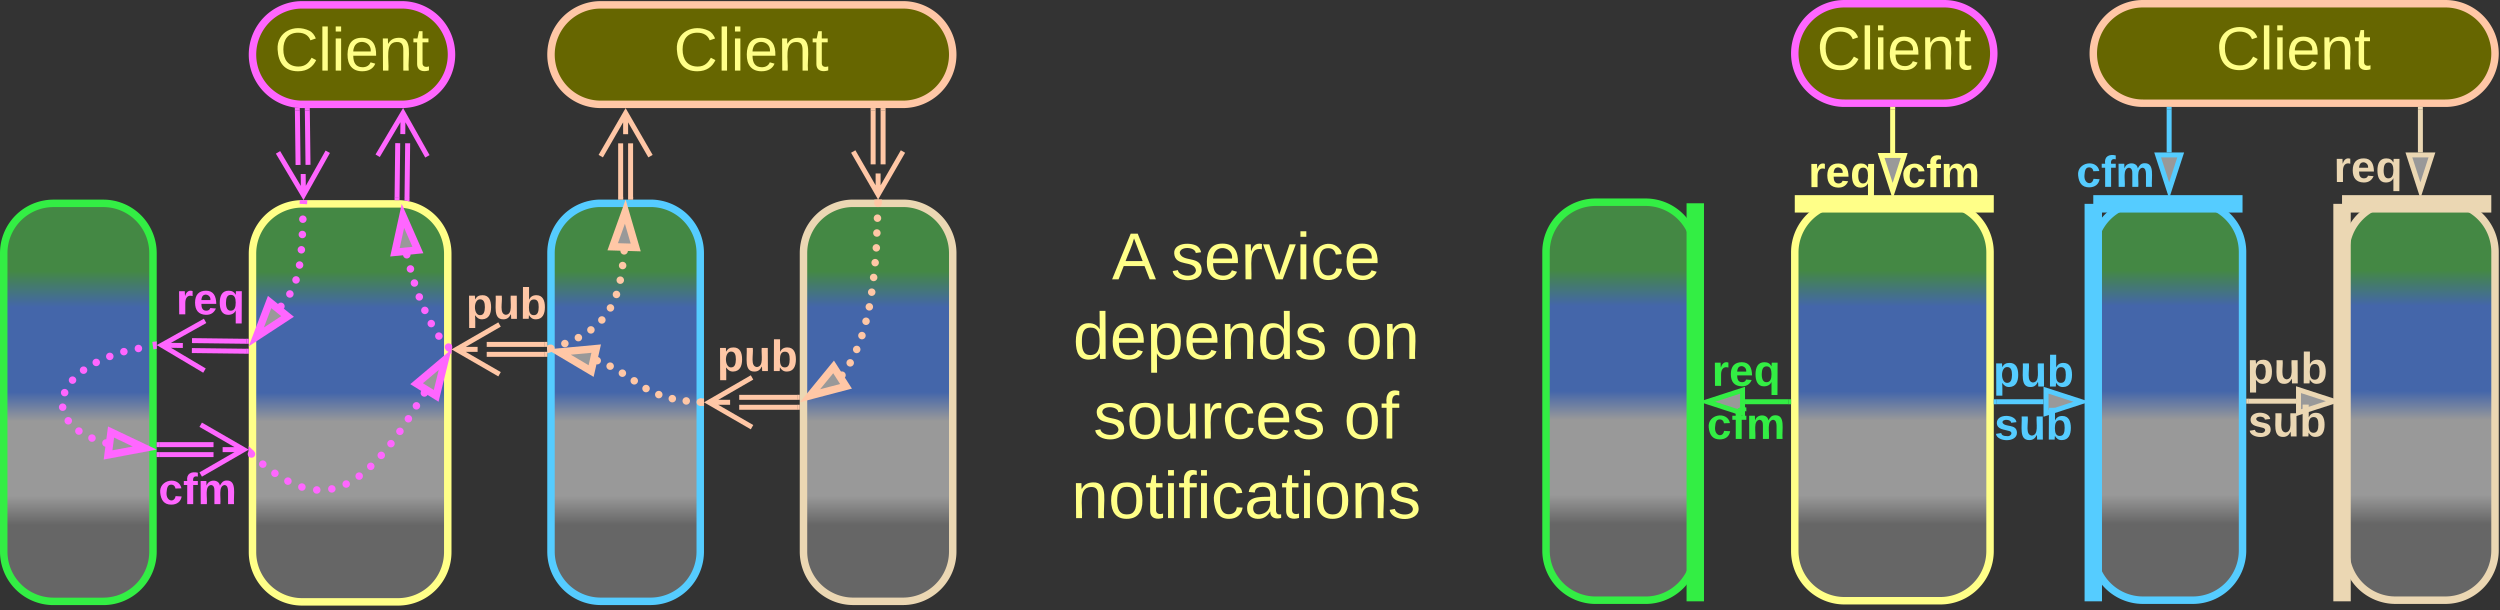 <svg xmlns="http://www.w3.org/2000/svg" xmlns:xlink="http://www.w3.org/1999/xlink" xmlns:lucid="lucid" width="1005" height="245.22"><rect width="100%" height="100%" fill="#333333" stroke="none"/><g transform="translate(-498.5 -498.051)" lucid:page-tab-id="0_0"><path d="M500 599.8a20 20 0 0 1 20-20h20a20 20 0 0 1 20 20v120a20 20 0 0 1-20 20h-20a20 20 0 0 1-20-20z" stroke="#3e4" stroke-width="3" fill="url(#a)"/><path d="M600 600a20 20 0 0 1 20-20h38.5a20 20 0 0 1 20 20v120a20 20 0 0 1-20 20H620a20 20 0 0 1-20-20z" stroke="#ff8" stroke-width="3" fill="url(#b)"/><path d="M720 599.78a20 20 0 0 1 20-20h20a20 20 0 0 1 20 20v120a20 20 0 0 1-20 20h-20a20 20 0 0 1-20-20z" stroke="#5cf" stroke-width="3" fill="url(#c)"/><path d="M600 520a20 20 0 0 1 20-20h40a20 20 0 0 1 20 20 20 20 0 0 1-20 20h-40a20 20 0 0 1-20-20z" stroke="#f6f" stroke-width="3" fill="#660"/><use xlink:href="#d" transform="matrix(1,0,0,1,605,505) translate(3.872 21.431)"/><path d="M622.05 542.48l.27 21.84M618.05 542.52l.27 21.85" stroke="#f6f" stroke-width="2" fill="none"/><path d="M623.02 542.5h-1.95v-1H623zM619 541.43l.02 1.1-1.95.03v-1.3z" stroke="#f6f" stroke-width=".05" fill="#f6f"/><path d="M630.26 559.06l-9.78 17.44-10.22-17.2m10.22 17.2l-.1-8.5M662.38 555.64l-.26 22M658.38 555.6l-.26 22M650.32 560.66l10.2-17.2 9.8 17.44m-9.8-17.44l-.1 8.5" stroke="#f6f" stroke-width="2" fill="none"/><path d="M663.1 577.63l-.02 1.42-1.22-.3-.73-.05.02-1.1zM659.1 577.58l-.02.96-.52-.04h-1.42v-.94z" stroke="#f6f" stroke-width=".05" fill="#f6f"/><path d="M597.48 639.25l-21.85-.28M597.53 635.25l-21.85-.28" stroke="#f6f" stroke-width="2" fill="none"/><path d="M598.5 638.28v1.95h-1.06l.02-1.96zM598.5 634.28v1.95h-1v-1.96z" stroke="#f6f" stroke-width=".05" fill="#f6f"/><path d="M580.7 647.03l-17.2-10.22 17.45-9.77m-17.45 9.78l8.5.12M562.5 676.8h21.84M562.5 680.8h21.84" stroke="#f6f" stroke-width="2" fill="none"/><path d="M562.53 675.8v1.96h-1.03v-1.95zM562.53 679.8v1.96h-1.03v-1.95z" stroke="#f6f" stroke-width=".05" fill="#f6f"/><path d="M579.18 668.8l17.32 10-17.32 10m17.32-10H588" stroke="#f6f" stroke-width="2" fill="none"/><path d="M717.5 640.5h-23.34M717.5 636.5h-23.34" stroke="#ffc7a6" stroke-width="2" fill="none"/><path d="M718.5 639.52v1.96h-1.03v-1.96zM718.5 635.52v1.96h-1.03v-1.96z" stroke="#ffc7a6" stroke-width=".05" fill="#ffc7a6"/><path d="M699.32 648.5l-17.32-10 17.32-10m-17.32 10h8.5" stroke="#ffc7a6" stroke-width="2" fill="none"/><path d="M609.93 621.2a1.5 1.5 0 0 1 1.5-1.5 1.5 1.5 0 0 1 1.5 1.5 1.5 1.5 0 0 1-1.5 1.5 1.5 1.5 0 0 1-1.5-1.5v-.02m3.6-4.95a1.5 1.5 0 0 1 1.5-1.5 1.5 1.5 0 0 1 1.5 1.5 1.5 1.5 0 0 1-1.5 1.5 1.5 1.5 0 0 1-1.5-1.5v-.03m2.48-5.6v-.02a1.5 1.5 0 0 1 1.5-1.5 1.5 1.5 0 0 1 1.5 1.5 1.5 1.5 0 0 1-1.5 1.5 1.5 1.5 0 0 1-1.5-1.5m1.42-5.98a1.5 1.5 0 0 1 1.5-1.5 1.5 1.5 0 0 1 1.5 1.5 1.5 1.5 0 0 1-1.5 1.5 1.5 1.5 0 0 1-1.5-1.5v-.03m.72-6.1a1.5 1.5 0 0 1 1.5-1.5 1.5 1.5 0 0 1 1.5 1.5 1.5 1.5 0 0 1-1.5 1.5 1.5 1.5 0 0 1-1.5-1.5v-.02m.4-6.1v-.03a1.5 1.5 0 0 1 1.5-1.5 1.5 1.5 0 0 1 1.5 1.5 1.5 1.5 0 0 1-1.5 1.5 1.5 1.5 0 0 1-1.5-1.5m.2-6.15a1.5 1.5 0 0 1 1.5-1.5 1.5 1.5 0 0 1 1.5 1.5 1.5 1.5 0 0 1-1.5 1.5 1.5 1.5 0 0 1-1.5-1.5v-.02" fill="#f6f"/><path d="M601.54 633.48l5.34-14.02 7.22 5.8z" stroke="#f6f" stroke-width="3" fill="#999"/><path d="M621.92 580.1l-2.94-.1.04-1.43.92-.07h2.04z" stroke="#f6f" stroke-width=".05" fill="#f6f"/><path d="M539.6 676.16v-.02a1.5 1.5 0 0 1 1.5-1.5 1.5 1.5 0 0 1 1.5 1.5 1.5 1.5 0 0 1-1.5 1.5 1.5 1.5 0 0 1-1.5-1.5m-5.63-1.96v-.02a1.5 1.5 0 0 1 1.5-1.5 1.5 1.5 0 0 1 1.5 1.5 1.5 1.5 0 0 1-1.5 1.5 1.5 1.5 0 0 1-1.5-1.5m-5.25-2.82a1.5 1.5 0 0 1 1.5-1.5 1.5 1.5 0 0 1 1.5 1.5 1.5 1.5 0 0 1-1.5 1.5 1.5 1.5 0 0 1-1.5-1.5v-.03m-4.28-4.1a1.5 1.5 0 0 1 1.5-1.5 1.5 1.5 0 0 1 1.5 1.5 1.5 1.5 0 0 1-1.5 1.5 1.5 1.5 0 0 1-1.5-1.5v-.02m-2.25-5.44a1.5 1.5 0 0 1 1.5-1.5 1.5 1.5 0 0 1 1.5 1.5 1.5 1.5 0 0 1-1.5 1.5 1.5 1.5 0 0 1-1.5-1.5v-.03m.8-5.8v-.03a1.5 1.5 0 0 1 1.5-1.5 1.5 1.5 0 0 1 1.5 1.5 1.5 1.5 0 0 1-1.5 1.5 1.5 1.5 0 0 1-1.5-1.5m3.17-5.02a1.5 1.5 0 0 1 1.5-1.5 1.5 1.5 0 0 1 1.5 1.5 1.5 1.5 0 0 1-1.5 1.5 1.5 1.5 0 0 1-1.5-1.5v-.03m4.43-3.98a1.5 1.5 0 0 1 1.5-1.5 1.5 1.5 0 0 1 1.5 1.5 1.5 1.5 0 0 1-1.5 1.5 1.5 1.5 0 0 1-1.5-1.5v-.02m5.1-3.07v-.02a1.5 1.5 0 0 1 1.5-1.5 1.5 1.5 0 0 1 1.5 1.5 1.5 1.5 0 0 1-1.5 1.5 1.5 1.5 0 0 1-1.5-1.5m5.45-2.42a1.5 1.5 0 0 1 1.5-1.5 1.5 1.5 0 0 1 1.5 1.5 1.5 1.5 0 0 1-1.5 1.5 1.5 1.5 0 0 1-1.5-1.5v-.02m5.66-1.9a1.5 1.5 0 0 1 1.5-1.5 1.5 1.5 0 0 1 1.5 1.5 1.5 1.5 0 0 1-1.5 1.5 1.5 1.5 0 0 1-1.5-1.5v-.02m5.84-1.25a1.5 1.5 0 0 1 1.5-1.5 1.5 1.5 0 0 1 1.5 1.5 1.5 1.5 0 0 1-1.5 1.5 1.5 1.5 0 0 1-1.5-1.5v-.02" fill="#f6f"/><path d="M556.68 678.16l-14.74 2.77 1.2-9.2z" stroke="#f6f" stroke-width="3" fill="#999"/><path d="M561.5 638.27l-1.33.18-.4-2.92 1.73-.23z" stroke="#f6f" stroke-width=".05" fill="#f6f"/><path d="M747.9 598.9a1.5 1.5 0 0 1 1.5-1.5 1.5 1.5 0 0 1 1.5 1.5 1.5 1.5 0 0 1-1.5 1.5 1.5 1.5 0 0 1-1.5-1.5v-.03m-.6 5.95v-.02a1.5 1.5 0 0 1 1.5-1.5 1.5 1.5 0 0 1 1.5 1.5 1.5 1.5 0 0 1-1.5 1.5 1.5 1.5 0 0 1-1.5-1.5m-.95 5.88a1.5 1.5 0 0 1 1.5-1.5 1.5 1.5 0 0 1 1.5 1.5 1.5 1.5 0 0 1-1.5 1.5 1.5 1.5 0 0 1-1.5-1.5v-.03m-1.53 5.77a1.5 1.5 0 0 1 1.5-1.5 1.5 1.5 0 0 1 1.5 1.5 1.5 1.5 0 0 1-1.5 1.5 1.5 1.5 0 0 1-1.5-1.5v-.02m-2.42 5.45v-.02a1.5 1.5 0 0 1 1.5-1.5 1.5 1.5 0 0 1 1.5 1.5 1.5 1.5 0 0 1-1.5 1.5 1.5 1.5 0 0 1-1.5-1.5m-3.45 4.85a1.5 1.5 0 0 1 1.5-1.5 1.5 1.5 0 0 1 1.5 1.5 1.5 1.5 0 0 1-1.5 1.5 1.5 1.5 0 0 1-1.5-1.5v-.03m-4.4 4.02a1.5 1.5 0 0 1 1.5-1.5 1.5 1.5 0 0 1 1.5 1.5 1.5 1.5 0 0 1-1.5 1.5 1.5 1.5 0 0 1-1.5-1.5v-.03m-5.04 3.16v-.02a1.5 1.5 0 0 1 1.5-1.5 1.5 1.5 0 0 1 1.5 1.5 1.5 1.5 0 0 1-1.5 1.5 1.5 1.5 0 0 1-1.5-1.5m-5.43 2.4v-.02a1.5 1.5 0 0 1 1.5-1.5 1.5 1.5 0 0 1 1.5 1.5 1.5 1.5 0 0 1-1.5 1.5 1.5 1.5 0 0 1-1.5-1.5v-.02m-5.64 1.94v-.02a1.5 1.5 0 0 1 1.5-1.5 1.5 1.5 0 0 1 1.5 1.5 1.5 1.5 0 0 1-1.5 1.5 1.5 1.5 0 0 1-1.5-1.5" fill="#ffc7a6"/><path d="M749.86 583.13l4.2 14.4-9.26-.28z" stroke="#ffc7a6" stroke-width="3" fill="#999"/><path d="M720.4 639.46l-1.9.58v-3.08l1.04-.32z" stroke="#ffc7a6" stroke-width=".05" fill="#ffc7a6"/><path d="M667.6 656.03a1.5 1.5 0 0 1 1.5-1.5 1.5 1.5 0 0 1 1.5 1.5 1.5 1.5 0 0 1-1.5 1.5 1.5 1.5 0 0 1-1.5-1.5V656m-3.2 5.22v-.02a1.5 1.5 0 0 1 1.5-1.5 1.5 1.5 0 0 1 1.5 1.5 1.5 1.5 0 0 1-1.5 1.5 1.5 1.5 0 0 1-1.5-1.5m-3.23 5.2a1.5 1.5 0 0 1 1.5-1.5 1.5 1.5 0 0 1 1.5 1.5 1.5 1.5 0 0 1-1.5 1.5 1.5 1.5 0 0 1-1.5-1.5v-.03m-3.4 5.1v-.02a1.5 1.5 0 0 1 1.5-1.5 1.5 1.5 0 0 1 1.5 1.5 1.5 1.5 0 0 1-1.5 1.5 1.5 1.5 0 0 1-1.5-1.5m-3.6 4.95a1.5 1.5 0 0 1 1.5-1.5 1.5 1.5 0 0 1 1.5 1.5 1.5 1.5 0 0 1-1.5 1.5 1.5 1.5 0 0 1-1.5-1.5v-.03m-3.9 4.74a1.5 1.5 0 0 1 1.5-1.5 1.5 1.5 0 0 1 1.5 1.5 1.5 1.5 0 0 1-1.5 1.5 1.5 1.5 0 0 1-1.5-1.5v-.02m-4.22 4.43a1.5 1.5 0 0 1 1.5-1.5 1.5 1.5 0 0 1 1.5 1.5 1.5 1.5 0 0 1-1.5 1.5 1.5 1.5 0 0 1-1.5-1.5v-.02m-4.66 3.97v-.02a1.5 1.5 0 0 1 1.5-1.5 1.5 1.5 0 0 1 1.5 1.5 1.5 1.5 0 0 1-1.5 1.5 1.5 1.5 0 0 1-1.5-1.5m-5.22 3.18a1.5 1.5 0 0 1 1.5-1.5 1.5 1.5 0 0 1 1.5 1.5 1.5 1.5 0 0 1-1.5 1.5 1.5 1.5 0 0 1-1.5-1.5v-.02m-5.77 2v-.02a1.5 1.5 0 0 1 1.5-1.5 1.5 1.5 0 0 1 1.5 1.5 1.5 1.5 0 0 1-1.5 1.5 1.5 1.5 0 0 1-1.5-1.5m-6.06.42a1.5 1.5 0 0 1 1.5-1.5 1.5 1.5 0 0 1 1.5 1.5 1.5 1.5 0 0 1-1.5 1.5 1.5 1.5 0 0 1-1.5-1.5v-.03m-5.98-1.14a1.5 1.5 0 0 1 1.5-1.5 1.5 1.5 0 0 1 1.5 1.5 1.5 1.5 0 0 1-1.5 1.5 1.5 1.5 0 0 1-1.5-1.5v-.02m-5.62-2.33v-.02a1.5 1.5 0 0 1 1.5-1.5 1.5 1.5 0 0 1 1.5 1.5 1.5 1.5 0 0 1-1.5 1.5 1.5 1.5 0 0 1-1.5-1.5m-5.22-3.15a1.5 1.5 0 0 1 1.5-1.5 1.5 1.5 0 0 1 1.5 1.5 1.5 1.5 0 0 1-1.5 1.5 1.5 1.5 0 0 1-1.5-1.5v-.03m-4.87-3.65a1.5 1.5 0 0 1 1.5-1.5 1.5 1.5 0 0 1 1.5 1.5 1.5 1.5 0 0 1-1.5 1.5 1.5 1.5 0 0 1-1.5-1.5v-.03m-4.56-4.02v-.02a1.5 1.5 0 0 1 1.5-1.5 1.5 1.5 0 0 1 1.5 1.5 1.5 1.5 0 0 1-1.5 1.5 1.5 1.5 0 0 1-1.5-1.5" fill="#f6f"/><path d="M677.44 642.62l-3.6 14.57-7.87-4.9z" stroke="#f6f" stroke-width="3" fill="#999"/><path d="M600.63 679.5l-2.03 2.13-.1-.1v-4.07z" stroke="#f6f" stroke-width=".05" fill="#f6f"/><path d="M660.53 600.5v-.03a1.5 1.5 0 0 1 1.5-1.5 1.5 1.5 0 0 1 1.5 1.5 1.5 1.5 0 0 1-1.5 1.5 1.5 1.5 0 0 1-1.5-1.5m1.47 5.72v-.02a1.5 1.5 0 0 1 1.5-1.5 1.5 1.5 0 0 1 1.5 1.5 1.5 1.5 0 0 1-1.5 1.5 1.5 1.5 0 0 1-1.5-1.5v-.02m1.6 5.7v-.02a1.5 1.5 0 0 1 1.5-1.5 1.5 1.5 0 0 1 1.5 1.5 1.5 1.5 0 0 1-1.5 1.5 1.5 1.5 0 0 1-1.5-1.5m1.96 5.58a1.5 1.5 0 0 1 1.5-1.5 1.5 1.5 0 0 1 1.5 1.5 1.5 1.5 0 0 1-1.5 1.5 1.5 1.5 0 0 1-1.5-1.5v-.03m2.24 5.47v-.02a1.5 1.5 0 0 1 1.5-1.5 1.5 1.5 0 0 1 1.5 1.5 1.5 1.5 0 0 1-1.5 1.5 1.5 1.5 0 0 1-1.5-1.5m2.57 5.3a1.5 1.5 0 0 1 1.5-1.5 1.5 1.5 0 0 1 1.5 1.5 1.5 1.5 0 0 1-1.5 1.5 1.5 1.5 0 0 1-1.5-1.5m3.06 5.05v-.02a1.5 1.5 0 0 1 1.5-1.5 1.5 1.5 0 0 1 1.5 1.5 1.5 1.5 0 0 1-1.5 1.5 1.5 1.5 0 0 1-1.5-1.5m3.87 4.44v-.02a1.5 1.5 0 0 1 1.5-1.5 1.5 1.5 0 0 1 1.5 1.5 1.5 1.5 0 0 1-1.5 1.5 1.5 1.5 0 0 1-1.5-1.5" fill="#f6f"/><path d="M660.48 584.83l6.02 13.74-9.23.9z" stroke="#f6f" stroke-width="3" fill="#999"/><path d="M680 636.74v3.52l-2.1-1.37 1.62-2.48z" stroke="#f6f" stroke-width=".05" fill="#f6f"/><path d="M920 586a6 6 0 0 1 6-6h146.5a6 6 0 0 1 6 6v126a6 6 0 0 1-6 6H926a6 6 0 0 1-6-6z" stroke="#ff8" stroke-opacity="0" stroke-width="3" fill="#999" fill-opacity="0"/><use xlink:href="#e" transform="matrix(1,0,0,1,925,585) translate(20.5 25.333)"/><use xlink:href="#f" transform="matrix(1,0,0,1,925,585) translate(44.204 25.333)"/><use xlink:href="#g" transform="matrix(1,0,0,1,925,585) translate(4.87 57.333)"/><use xlink:href="#h" transform="matrix(1,0,0,1,925,585) translate(114.5 57.333)"/><use xlink:href="#i" transform="matrix(1,0,0,1,925,585) translate(13.056 89.333)"/><use xlink:href="#j" transform="matrix(1,0,0,1,925,585) translate(113.722 89.333)"/><use xlink:href="#k" transform="matrix(1,0,0,1,925,585) translate(4.241 121.333)"/><path d="M821.5 599.78a20 20 0 0 1 20-20h20a20 20 0 0 1 20 20v120a20 20 0 0 1-20 20h-20a20 20 0 0 1-20-20z" stroke="#ebd7b3" stroke-width="3" fill="url(#l)"/><path d="M819 661.78h-23.34M819 657.78h-23.34" stroke="#ffc7a6" stroke-width="2" fill="none"/><path d="M820 662.75h-1.03v-1.95H820zM820 658.75h-1.03v-1.95H820z" stroke="#ffc7a6" stroke-width=".05" fill="#ffc7a6"/><path d="M800.82 669.78l-17.32-10 17.32-10m-17.32 10h8.5" stroke="#ffc7a6" stroke-width="2" fill="none"/><path d="M737.08 643.04a1.5 1.5 0 0 1 1.5-1.5 1.5 1.5 0 0 1 1.5 1.5 1.5 1.5 0 0 1-1.5 1.5 1.5 1.5 0 0 1-1.5-1.5V643m5.2 2.27v-.02a1.5 1.5 0 0 1 1.5-1.5 1.5 1.5 0 0 1 1.5 1.5 1.5 1.5 0 0 1-1.5 1.5 1.5 1.5 0 0 1-1.5-1.5v-.02m4.92 2.84a1.5 1.5 0 0 1 1.5-1.5 1.5 1.5 0 0 1 1.5 1.5 1.5 1.5 0 0 1-1.5 1.5 1.5 1.5 0 0 1-1.5-1.5v-.03m4.77 3.1a1.5 1.5 0 0 1 1.5-1.5 1.5 1.5 0 0 1 1.5 1.5 1.5 1.5 0 0 1-1.5 1.5 1.5 1.5 0 0 1-1.5-1.5v-.02m4.74 3.13a1.5 1.5 0 0 1 1.5-1.5 1.5 1.5 0 0 1 1.5 1.5 1.5 1.5 0 0 1-1.5 1.5 1.5 1.5 0 0 1-1.5-1.5v-.02m5.12 2.47v-.02a1.5 1.5 0 0 1 1.5-1.5 1.5 1.5 0 0 1 1.5 1.5 1.5 1.5 0 0 1-1.5 1.5 1.5 1.5 0 0 1-1.5-1.5m5.44 1.63a1.5 1.5 0 0 1 1.5-1.5 1.5 1.5 0 0 1 1.5 1.5 1.5 1.5 0 0 1-1.5 1.5 1.5 1.5 0 0 1-1.5-1.5v-.03m5.6.97v-.02a1.5 1.5 0 0 1 1.5-1.5 1.5 1.5 0 0 1 1.5 1.5 1.5 1.5 0 0 1-1.5 1.5 1.5 1.5 0 0 1-1.5-1.5m5.64.48a1.5 1.5 0 0 1 1.5-1.5 1.5 1.5 0 0 1 1.5 1.5 1.5 1.5 0 0 1-1.5 1.5 1.5 1.5 0 0 1-1.5-1.5v-.03" fill="#ffc7a6"/><path d="M723.24 639.57l14.93-1.38-2.04 9.03z" stroke="#ffc7a6" stroke-width="3" fill="#999"/><path d="M781.5 658.3v2.95l-1.6-.06.12-2.96z" stroke="#ffc7a6" stroke-width=".05" fill="#ffc7a6"/><path d="M1120 599.34a20 20 0 0 1 20-20h20a20 20 0 0 1 20 20v120a20 20 0 0 1-20 20h-20a20 20 0 0 1-20-20z" stroke="#3e4" stroke-width="3" fill="url(#m)"/><path d="M1220 599.55a20 20 0 0 1 20-20h38.5a20 20 0 0 1 20 20v120a20 20 0 0 1-20 20H1240a20 20 0 0 1-20-20z" stroke="#ff8" stroke-width="3" fill="url(#n)"/><path d="M1340 599.33a20 20 0 0 1 20-20h20a20 20 0 0 1 20 20v120a20 20 0 0 1-20 20h-20a20 20 0 0 1-20-20z" stroke="#5cf" stroke-width="3" fill="url(#o)"/><path d="M1220 519.55a20 20 0 0 1 20-20h40a20 20 0 0 1 20 20 20 20 0 0 1-20 20h-40a20 20 0 0 1-20-20z" stroke="#f6f" stroke-width="3" fill="#660"/><use xlink:href="#d" transform="matrix(1,0,0,1,1225,504.551) translate(3.872 21.431)"/><path d="M1441.5 599.33a20 20 0 0 1 20-20h20a20 20 0 0 1 20 20v120a20 20 0 0 1-20 20h-20a20 20 0 0 1-20-20z" stroke="#ebd7b3" stroke-width="3" fill="url(#p)"/><path d="M1296.5 580h-73M1296.4 580h3.6M1223.6 580h-3.6" stroke="#ff8" stroke-width="7" fill="none"/><path d="M1340 736.28V583.5M1340 736.2v3.58M1340 583.6V580" stroke="#5cf" stroke-width="7" fill="none"/><path d="M1180 736.28v-153M1180 736.2v3.58M1180 583.37v-3.6" stroke="#3e4" stroke-width="7" fill="none"/><path d="M1440 736.28V583.5M1440 736.2v3.58M1440 583.6V580" stroke="#ebd7b3" stroke-width="7" fill="none"/><path d="M1259.35 559.55v-17.5" stroke="#ff8" stroke-width="2" fill="none"/><path d="M1259.35 574.82l-4.64-14.27h9.28z" stroke="#ff8" stroke-width="2" fill="#999"/><path d="M1260.32 542.08h-1.95v-1.03h1.95z" stroke="#ff8" stroke-width=".05" fill="#ff8"/><path d="M1200 659.55h17.5" stroke="#3e4" stroke-width="2" fill="none"/><path d="M1184.74 659.55l14.26-4.63v9.27z" stroke="#3e4" stroke-width="2" fill="#999"/><path d="M1218.5 660.53h-1.03v-1.95h1.03z" stroke="#3e4" stroke-width=".05" fill="#3e4"/><path d="M1320 659.55h-19" stroke="#5cf" stroke-width="2" fill="none"/><path d="M1335.26 659.55L1321 664.2v-9.28z" stroke="#5cf" stroke-width="2" fill="#999"/><path d="M1301.03 660.53H1300v-1.95h1.03z" stroke="#5cf" stroke-width=".05" fill="#5cf"/><path d="M1421.5 659.33h-19" stroke="#ebd7b3" stroke-width="2" fill="none"/><path d="M1436.76 659.33l-14.26 4.63v-9.27z" stroke="#ebd7b3" stroke-width="2" fill="#999"/><path d="M1402.53 660.3h-1.03v-1.95h1.03z" stroke="#ebd7b3" stroke-width=".05" fill="#ebd7b3"/><path d="M720 520a20 20 0 0 1 20-20h121.5a20 20 0 0 1 20 20 20 20 0 0 1-20 20H740a20 20 0 0 1-20-20z" stroke="#ffc7a6" stroke-width="3" fill="#660"/><use xlink:href="#d" transform="matrix(1,0,0,1,725,505) translate(44.372 21.431)"/><path d="M853.5 542.5v21.62M849.5 542.5v21.62" stroke="#ffc7a6" stroke-width="2" fill="none"/><path d="M854.48 542.53h-1.96v-1.03h1.96zM850.48 542.53h-1.96v-1.03h1.96z" stroke="#ffc7a6" stroke-width=".05" fill="#ffc7a6"/><path d="M861.5 558.96l-10 17.32-10-17.32m10 17.32v-8.5M752 555.66v21.62M748 555.66v21.62M740 560.82l10-17.32 10 17.32m-10-17.32v8.5" stroke="#ffc7a6" stroke-width="2" fill="none"/><path d="M752.98 578.28H751v-1.03H753zM748.98 578.28H747v-1.03H749z" stroke="#ffc7a6" stroke-width=".05" fill="#ffc7a6"/><path d="M835.48 648.9v-.02a1.5 1.5 0 0 1 1.5-1.5 1.5 1.5 0 0 1 1.5 1.5 1.5 1.5 0 0 1-1.5 1.5 1.5 1.5 0 0 1-1.5-1.5v-.02m3.3-4.94a1.5 1.5 0 0 1 1.5-1.5 1.5 1.5 0 0 1 1.5 1.5 1.5 1.5 0 0 1-1.5 1.5 1.5 1.5 0 0 1-1.5-1.5v-.03m2.62-5.34v-.02a1.5 1.5 0 0 1 1.5-1.5 1.5 1.5 0 0 1 1.5 1.5 1.5 1.5 0 0 1-1.5 1.5 1.5 1.5 0 0 1-1.5-1.5m2.1-5.57a1.5 1.5 0 0 1 1.5-1.5 1.5 1.5 0 0 1 1.5 1.5 1.5 1.5 0 0 1-1.5 1.5 1.5 1.5 0 0 1-1.5-1.5v-.03m1.64-5.7v-.03a1.5 1.5 0 0 1 1.5-1.5 1.5 1.5 0 0 1 1.5 1.5 1.5 1.5 0 0 1-1.5 1.5 1.5 1.5 0 0 1-1.5-1.5m1.33-5.8a1.5 1.5 0 0 1 1.5-1.5 1.5 1.5 0 0 1 1.5 1.5 1.5 1.5 0 0 1-1.5 1.5 1.5 1.5 0 0 1-1.5-1.5v-.03m.96-5.86a1.5 1.5 0 0 1 1.5-1.5 1.5 1.5 0 0 1 1.5 1.5 1.5 1.5 0 0 1-1.5 1.5 1.5 1.5 0 0 1-1.5-1.5v-.02m.78-5.9a1.5 1.5 0 0 1 1.5-1.5 1.5 1.5 0 0 1 1.5 1.5 1.5 1.5 0 0 1-1.5 1.5 1.5 1.5 0 0 1-1.5-1.5v-.02m.6-5.9v-.03a1.5 1.5 0 0 1 1.5-1.5 1.5 1.5 0 0 1 1.5 1.5 1.5 1.5 0 0 1-1.5 1.5 1.5 1.5 0 0 1-1.5-1.5m.47-5.93v-.02a1.5 1.5 0 0 1 1.5-1.5 1.5 1.5 0 0 1 1.5 1.5 1.5 1.5 0 0 1-1.5 1.5 1.5 1.5 0 0 1-1.5-1.5m.23-5.95v-.02a1.5 1.5 0 0 1 1.5-1.5 1.5 1.5 0 0 1 1.5 1.5 1.5 1.5 0 0 1-1.5 1.5 1.5 1.5 0 0 1-1.5-1.5m.23-5.94v-.02a1.5 1.5 0 0 1 1.5-1.5 1.5 1.5 0 0 1 1.5 1.5 1.5 1.5 0 0 1-1.5 1.5 1.5 1.5 0 0 1-1.5-1.5m.22-5.95v-.02a1.5 1.5 0 0 1 1.5-1.5 1.5 1.5 0 0 1 1.5 1.5 1.5 1.5 0 0 1-1.5 1.5 1.5 1.5 0 0 1-1.5-1.5v-.02" fill="#ffc7a6"/><path d="M824.1 657.15l9.5-11.6 5 7.8z" stroke="#ffc7a6" stroke-width="3" fill="#999"/><path d="M852.96 579.83l-2.95-.03.02-1.52H853z" stroke="#ffc7a6" stroke-width=".05" fill="#ffc7a6"/><path d="M563.1 611.2a6 6 0 0 1 6-6h28a6 6 0 0 1 6 6v8a6 6 0 0 1-6 6h-28a6 6 0 0 1-6-6z" stroke="#ff8" stroke-opacity="0" stroke-width="2" fill="#999" fill-opacity="0"/><use xlink:href="#q" transform="matrix(1,0,0,1,568.114,610.198) translate(1.198 14.222)"/><path d="M558 687.5a6 6 0 0 1 6-6h28a6 6 0 0 1 6 6v8a6 6 0 0 1-6 6h-28a6 6 0 0 1-6-6z" stroke="#ff8" stroke-opacity="0" stroke-width="2" fill="#999" fill-opacity="0"/><use xlink:href="#r" transform="matrix(1,0,0,1,563,686.5) translate(-0.778 14.222)"/><path d="M783 634a6 6 0 0 1 6-6h28a6 6 0 0 1 6 6v8a6 6 0 0 1-6 6h-28a6 6 0 0 1-6-6z" stroke="#ff8" stroke-opacity="0" stroke-width="2" fill="#999" fill-opacity="0"/><use xlink:href="#s" transform="matrix(1,0,0,1,788,633) translate(-1.222 14.222)"/><path d="M682.1 613a6 6 0 0 1 6-6h28a6 6 0 0 1 6 6v8a6 6 0 0 1-6 6h-28a6 6 0 0 1-6-6z" stroke="#ff8" stroke-opacity="0" stroke-width="2" fill="#999" fill-opacity="0"/><use xlink:href="#s" transform="matrix(1,0,0,1,687.099,612) translate(-1.222 14.222)"/><path d="M1340 519.55a20 20 0 0 1 20-20h121.5a20 20 0 0 1 20 20 20 20 0 0 1-20 20H1360a20 20 0 0 1-20-20z" stroke="#ffc7a6" stroke-width="3" fill="#660"/><use xlink:href="#d" transform="matrix(1,0,0,1,1345,504.551) translate(44.372 21.431)"/><path d="M1443.5 580h53M1443.6 580h-3.6M1496.4 580h3.6" stroke="#ebd7b3" stroke-width="7" fill="none"/><path d="M1471.5 559.33v-17.28" stroke="#ebd7b3" stroke-width="2" fill="none"/><path d="M1471.5 574.6l-4.63-14.27h9.27z" stroke="#ebd7b3" stroke-width="2" fill="#999"/><path d="M1472.47 542.08h-1.94v-1.03h1.94z" stroke="#ebd7b3" stroke-width=".05" fill="#ebd7b3"/><path d="M1430.5 558a6 6 0 0 1 6-6h28a6 6 0 0 1 6 6v8a6 6 0 0 1-6 6h-28a6 6 0 0 1-6-6z" stroke="#ff8" stroke-opacity="0" stroke-width="2" fill="#999" fill-opacity="0"/><use xlink:href="#t" transform="matrix(1,0,0,1,1435.5,557) translate(1.198 14.222)"/><path d="M1343.5 580h53M1343.6 580h-3.6M1396.4 580h3.6" stroke="#5cf" stroke-width="7" fill="none"/><path d="M1370.5 559.33v-17.28" stroke="#5cf" stroke-width="2" fill="none"/><path d="M1370.5 574.6l-4.63-14.27h9.27z" stroke="#5cf" stroke-width="2" fill="#999"/><path d="M1371.47 542.08h-1.94v-1.03h1.94z" stroke="#5cf" stroke-width=".05" fill="#5cf"/><path d="M1329 559.95a6 6 0 0 1 6-6h28a6 6 0 0 1 6 6v8a6 6 0 0 1-6 6h-28a6 6 0 0 1-6-6z" stroke="#ff8" stroke-opacity="0" stroke-width="2" fill="#999" fill-opacity="0"/><use xlink:href="#u" transform="matrix(1,0,0,1,1334,558.949) translate(-0.778 14.222)"/><path d="M1296 636.05a6 6 0 0 1 6-6h28a6 6 0 0 1 6 6v48.45a6 6 0 0 1-6 6h-28a6 6 0 0 1-6-6z" stroke="#ff8" stroke-opacity="0" stroke-width="2" fill="#999" fill-opacity="0"/><use xlink:href="#v" transform="matrix(1,0,0,1,1301,635.051) translate(-1.222 18.389)"/><use xlink:href="#w" transform="matrix(1,0,0,1,1301,635.051) translate(-0.753 39.722)"/><path d="M1398 634.78a6 6 0 0 1 6-6h28a6 6 0 0 1 6 6v48.44a6 6 0 0 1-6 6h-28a6 6 0 0 1-6-6z" stroke="#ff8" stroke-opacity="0" stroke-width="2" fill="#999" fill-opacity="0"/><g><use xlink:href="#x" transform="matrix(1,0,0,1,1403,633.776) translate(-1.222 18.389)"/><use xlink:href="#y" transform="matrix(1,0,0,1,1403,633.776) translate(-0.753 39.722)"/></g><path d="M1180.5 635.78a6 6 0 0 1 6-6h28a6 6 0 0 1 6 6v48.44a6 6 0 0 1-6 6h-28a6 6 0 0 1-6-6z" stroke="#ff8" stroke-opacity="0" stroke-width="2" fill="#999" fill-opacity="0"/><g><use xlink:href="#z" transform="matrix(1,0,0,1,1185.5,634.776) translate(1.198 18.389)"/><use xlink:href="#A" transform="matrix(1,0,0,1,1185.5,634.776) translate(-0.778 39.722)"/></g><path d="M1220 560.05a6 6 0 0 1 6-6h68a6 6 0 0 1 6 6v8a6 6 0 0 1-6 6h-68a6 6 0 0 1-6-6z" stroke="#ff8" stroke-opacity="0" stroke-width="2" fill="#999" fill-opacity="0"/><g><use xlink:href="#B" transform="matrix(1,0,0,1,1225,559.051) translate(0.481 14.222)"/><use xlink:href="#C" transform="matrix(1,0,0,1,1225,559.051) translate(37.963 14.222)"/></g><defs><linearGradient gradientUnits="userSpaceOnUse" id="a" x1="500" y1="739.79" x2="500" y2="579.79"><stop offset="19.2%" stop-color="#666"/><stop offset="26.45%" stop-color="#999"/><stop offset="45.29%" stop-color="#999"/><stop offset="52.54%" stop-color="#46a"/><stop offset="73.91%" stop-color="#46a"/><stop offset="82.97%" stop-color="#484"/></linearGradient><linearGradient gradientUnits="userSpaceOnUse" id="b" x1="600" y1="740" x2="600" y2="580"><stop offset="19.2%" stop-color="#666"/><stop offset="26.45%" stop-color="#999"/><stop offset="45.29%" stop-color="#999"/><stop offset="52.54%" stop-color="#46a"/><stop offset="73.91%" stop-color="#46a"/><stop offset="82.97%" stop-color="#484"/></linearGradient><linearGradient gradientUnits="userSpaceOnUse" id="c" x1="720" y1="739.78" x2="720" y2="579.78"><stop offset="19.2%" stop-color="#666"/><stop offset="26.45%" stop-color="#999"/><stop offset="45.29%" stop-color="#999"/><stop offset="52.54%" stop-color="#46a"/><stop offset="73.91%" stop-color="#46a"/><stop offset="82.97%" stop-color="#484"/></linearGradient><path d="M212-179c-10-28-35-45-73-45-59 0-87 40-87 99 0 60 29 101 89 101 43 0 62-24 78-52l27 14C228-24 195 4 139 4 59 4 22-46 18-125c-6-104 99-153 187-111 19 9 31 26 39 46" id="D" fill="#ff8"/><path d="M24 0v-261h32V0H24" id="E" fill="#ff8"/><path d="M24-231v-30h32v30H24zM24 0v-190h32V0H24" id="F" fill="#ff8"/><path d="M100-194c63 0 86 42 84 106H49c0 40 14 67 53 68 26 1 43-12 49-29l28 8c-11 28-37 45-77 45C44 4 14-33 15-96c1-61 26-98 85-98zm52 81c6-60-76-77-97-28-3 7-6 17-6 28h103" id="G" fill="#ff8"/><path d="M117-194c89-4 53 116 60 194h-32v-121c0-31-8-49-39-48C34-167 62-67 57 0H25l-1-190h30c1 10-1 24 2 32 11-22 29-35 61-36" id="H" fill="#ff8"/><path d="M59-47c-2 24 18 29 38 22v24C64 9 27 4 27-40v-127H5v-23h24l9-43h21v43h35v23H59v120" id="I" fill="#ff8"/><g id="d"><use transform="matrix(0.068,0,0,0.068,0,0)" xlink:href="#D"/><use transform="matrix(0.068,0,0,0.068,17.586,0)" xlink:href="#E"/><use transform="matrix(0.068,0,0,0.068,22.951,0)" xlink:href="#F"/><use transform="matrix(0.068,0,0,0.068,28.315,0)" xlink:href="#G"/><use transform="matrix(0.068,0,0,0.068,41.895,0)" xlink:href="#H"/><use transform="matrix(0.068,0,0,0.068,55.475,0)" xlink:href="#I"/></g><path d="M205 0l-28-72H64L36 0H1l101-248h38L239 0h-34zm-38-99l-47-123c-12 45-31 82-46 123h93" id="J" fill="#ff8"/><use transform="matrix(0.074,0,0,0.074,0,0)" xlink:href="#J" id="e"/><path d="M135-143c-3-34-86-38-87 0 15 53 115 12 119 90S17 21 10-45l28-5c4 36 97 45 98 0-10-56-113-15-118-90-4-57 82-63 122-42 12 7 21 19 24 35" id="K" fill="#ff8"/><path d="M114-163C36-179 61-72 57 0H25l-1-190h30c1 12-1 29 2 39 6-27 23-49 58-41v29" id="L" fill="#ff8"/><path d="M108 0H70L1-190h34L89-25l56-165h34" id="M" fill="#ff8"/><path d="M96-169c-40 0-48 33-48 73s9 75 48 75c24 0 41-14 43-38l32 2c-6 37-31 61-74 61-59 0-76-41-82-99-10-93 101-131 147-64 4 7 5 14 7 22l-32 3c-4-21-16-35-41-35" id="N" fill="#ff8"/><g id="f"><use transform="matrix(0.074,0,0,0.074,0,0)" xlink:href="#K"/><use transform="matrix(0.074,0,0,0.074,13.333,0)" xlink:href="#G"/><use transform="matrix(0.074,0,0,0.074,28.148,0)" xlink:href="#L"/><use transform="matrix(0.074,0,0,0.074,36.963,0)" xlink:href="#M"/><use transform="matrix(0.074,0,0,0.074,50.296,0)" xlink:href="#F"/><use transform="matrix(0.074,0,0,0.074,56.148,0)" xlink:href="#N"/><use transform="matrix(0.074,0,0,0.074,69.481,0)" xlink:href="#G"/></g><path d="M85-194c31 0 48 13 60 33l-1-100h32l1 261h-30c-2-10 0-23-3-31C134-8 116 4 85 4 32 4 16-35 15-94c0-66 23-100 70-100zm9 24c-40 0-46 34-46 75 0 40 6 74 45 74 42 0 51-32 51-76 0-42-9-74-50-73" id="O" fill="#ff8"/><path d="M115-194c55 1 70 41 70 98S169 2 115 4C84 4 66-9 55-30l1 105H24l-1-265h31l2 30c10-21 28-34 59-34zm-8 174c40 0 45-34 45-75s-6-73-45-74c-42 0-51 32-51 76 0 43 10 73 51 73" id="P" fill="#ff8"/><g id="g"><use transform="matrix(0.074,0,0,0.074,0,0)" xlink:href="#O"/><use transform="matrix(0.074,0,0,0.074,14.815,0)" xlink:href="#G"/><use transform="matrix(0.074,0,0,0.074,29.63,0)" xlink:href="#P"/><use transform="matrix(0.074,0,0,0.074,44.444,0)" xlink:href="#G"/><use transform="matrix(0.074,0,0,0.074,59.259,0)" xlink:href="#H"/><use transform="matrix(0.074,0,0,0.074,74.074,0)" xlink:href="#O"/><use transform="matrix(0.074,0,0,0.074,88.889,0)" xlink:href="#K"/></g><path d="M100-194c62-1 85 37 85 99 1 63-27 99-86 99S16-35 15-95c0-66 28-99 85-99zM99-20c44 1 53-31 53-75 0-43-8-75-51-75s-53 32-53 75 10 74 51 75" id="Q" fill="#ff8"/><g id="h"><use transform="matrix(0.074,0,0,0.074,0,0)" xlink:href="#Q"/><use transform="matrix(0.074,0,0,0.074,14.815,0)" xlink:href="#H"/></g><path d="M84 4C-5 8 30-112 23-190h32v120c0 31 7 50 39 49 72-2 45-101 50-169h31l1 190h-30c-1-10 1-25-2-33-11 22-28 36-60 37" id="R" fill="#ff8"/><g id="i"><use transform="matrix(0.074,0,0,0.074,0,0)" xlink:href="#K"/><use transform="matrix(0.074,0,0,0.074,13.333,0)" xlink:href="#Q"/><use transform="matrix(0.074,0,0,0.074,28.148,0)" xlink:href="#R"/><use transform="matrix(0.074,0,0,0.074,42.963,0)" xlink:href="#L"/><use transform="matrix(0.074,0,0,0.074,51.778,0)" xlink:href="#N"/><use transform="matrix(0.074,0,0,0.074,65.111,0)" xlink:href="#G"/><use transform="matrix(0.074,0,0,0.074,79.926,0)" xlink:href="#K"/></g><path d="M101-234c-31-9-42 10-38 44h38v23H63V0H32v-167H5v-23h27c-7-52 17-82 69-68v24" id="S" fill="#ff8"/><g id="j"><use transform="matrix(0.074,0,0,0.074,0,0)" xlink:href="#Q"/><use transform="matrix(0.074,0,0,0.074,14.815,0)" xlink:href="#S"/></g><path d="M141-36C126-15 110 5 73 4 37 3 15-17 15-53c-1-64 63-63 125-63 3-35-9-54-41-54-24 1-41 7-42 31l-33-3c5-37 33-52 76-52 45 0 72 20 72 64v82c-1 20 7 32 28 27v20c-31 9-61-2-59-35zM48-53c0 20 12 33 32 33 41-3 63-29 60-74-43 2-92-5-92 41" id="T" fill="#ff8"/><g id="k"><use transform="matrix(0.074,0,0,0.074,0,0)" xlink:href="#H"/><use transform="matrix(0.074,0,0,0.074,14.815,0)" xlink:href="#Q"/><use transform="matrix(0.074,0,0,0.074,29.63,0)" xlink:href="#I"/><use transform="matrix(0.074,0,0,0.074,37.037,0)" xlink:href="#F"/><use transform="matrix(0.074,0,0,0.074,42.889,0)" xlink:href="#S"/><use transform="matrix(0.074,0,0,0.074,50.296,0)" xlink:href="#F"/><use transform="matrix(0.074,0,0,0.074,56.148,0)" xlink:href="#N"/><use transform="matrix(0.074,0,0,0.074,69.481,0)" xlink:href="#T"/><use transform="matrix(0.074,0,0,0.074,84.296,0)" xlink:href="#I"/><use transform="matrix(0.074,0,0,0.074,91.704,0)" xlink:href="#F"/><use transform="matrix(0.074,0,0,0.074,97.556,0)" xlink:href="#Q"/><use transform="matrix(0.074,0,0,0.074,112.37,0)" xlink:href="#H"/><use transform="matrix(0.074,0,0,0.074,127.185,0)" xlink:href="#K"/></g><linearGradient gradientUnits="userSpaceOnUse" id="l" x1="821.5" y1="739.78" x2="821.5" y2="579.78"><stop offset="19.2%" stop-color="#666"/><stop offset="26.45%" stop-color="#999"/><stop offset="45.29%" stop-color="#999"/><stop offset="52.54%" stop-color="#46a"/><stop offset="73.91%" stop-color="#46a"/><stop offset="82.97%" stop-color="#484"/></linearGradient><linearGradient gradientUnits="userSpaceOnUse" id="m" x1="1120" y1="739.34" x2="1120" y2="579.34"><stop offset="19.2%" stop-color="#666"/><stop offset="26.45%" stop-color="#999"/><stop offset="45.29%" stop-color="#999"/><stop offset="52.54%" stop-color="#46a"/><stop offset="73.91%" stop-color="#46a"/><stop offset="82.97%" stop-color="#484"/></linearGradient><linearGradient gradientUnits="userSpaceOnUse" id="n" x1="1220" y1="739.55" x2="1220" y2="579.55"><stop offset="19.2%" stop-color="#666"/><stop offset="26.45%" stop-color="#999"/><stop offset="45.29%" stop-color="#999"/><stop offset="52.54%" stop-color="#46a"/><stop offset="73.91%" stop-color="#46a"/><stop offset="82.97%" stop-color="#484"/></linearGradient><linearGradient gradientUnits="userSpaceOnUse" id="o" x1="1340" y1="739.33" x2="1340" y2="579.33"><stop offset="19.2%" stop-color="#666"/><stop offset="26.45%" stop-color="#999"/><stop offset="45.29%" stop-color="#999"/><stop offset="52.54%" stop-color="#46a"/><stop offset="73.91%" stop-color="#46a"/><stop offset="82.97%" stop-color="#484"/></linearGradient><linearGradient gradientUnits="userSpaceOnUse" id="p" x1="1441.5" y1="739.33" x2="1441.5" y2="579.33"><stop offset="19.2%" stop-color="#666"/><stop offset="26.45%" stop-color="#999"/><stop offset="45.29%" stop-color="#999"/><stop offset="52.54%" stop-color="#46a"/><stop offset="73.91%" stop-color="#46a"/><stop offset="82.97%" stop-color="#484"/></linearGradient><path fill="#f6f" d="M135-150c-39-12-60 13-60 57V0H25l-1-190h47c2 13-1 29 3 40 6-28 27-53 61-41v41" id="U"/><path fill="#f6f" d="M185-48c-13 30-37 53-82 52C43 2 14-33 14-96s30-98 90-98c62 0 83 45 84 108H66c0 31 8 55 39 56 18 0 30-7 34-22zm-45-69c5-46-57-63-70-21-2 6-4 13-4 21h74" id="V"/><path fill="#f6f" d="M84 4C32 4 15-41 15-95c0-55 18-99 73-99 29 0 47 12 58 34l2-30h48l-1 265h-49V-32C136-9 114 4 84 4zm21-34c32 0 41-29 41-66 0-36-9-64-40-64-33 0-39 30-40 65 0 43 13 65 39 65" id="W"/><g id="q"><use transform="matrix(0.049,0,0,0.049,0,0)" xlink:href="#U"/><use transform="matrix(0.049,0,0,0.049,6.914,0)" xlink:href="#V"/><use transform="matrix(0.049,0,0,0.049,16.79,0)" xlink:href="#W"/></g><path fill="#f6f" d="M190-63c-7 42-38 67-86 67-59 0-84-38-90-98-12-110 154-137 174-36l-49 2c-2-19-15-32-35-32-30 0-35 28-38 64-6 74 65 87 74 30" id="X"/><path fill="#f6f" d="M121-226c-27-7-43 5-38 36h38v33H83V0H34v-157H6v-33h28c-9-59 32-81 87-68v32" id="Y"/><path fill="#f6f" d="M220-157c-53 9-28 100-34 157h-49v-107c1-27-5-49-29-50C55-147 81-57 75 0H25l-1-190h47c2 12-1 28 3 38 10-53 101-56 108 0 13-22 24-43 59-42 82 1 51 116 57 194h-49v-107c-1-25-5-48-29-50" id="Z"/><g id="r"><use transform="matrix(0.049,0,0,0.049,0,0)" xlink:href="#X"/><use transform="matrix(0.049,0,0,0.049,9.877,0)" xlink:href="#Y"/><use transform="matrix(0.049,0,0,0.049,15.753,0)" xlink:href="#Z"/></g><path fill="#ffc7a6" d="M135-194c53 0 70 44 70 98 0 56-19 98-73 100-31 1-45-17-59-34 3 33 2 69 2 105H25l-1-265h48c2 10 0 23 3 31 11-24 29-35 60-35zM114-30c33 0 39-31 40-66 0-38-9-64-40-64-56 0-55 130 0 130" id="aa"/><path fill="#ffc7a6" d="M85 4C-2 5 27-109 22-190h50c7 57-23 150 33 157 60-5 35-97 40-157h50l1 190h-47c-2-12 1-28-3-38-12 25-28 42-61 42" id="ab"/><path fill="#ffc7a6" d="M135-194c52 0 70 43 70 98 0 56-19 99-73 100-30 1-46-15-58-35L72 0H24l1-261h50v104c11-23 29-37 60-37zM114-30c31 0 40-27 40-66 0-37-7-63-39-63s-41 28-41 65c0 36 8 64 40 64" id="ac"/><g id="s"><use transform="matrix(0.049,0,0,0.049,0,0)" xlink:href="#aa"/><use transform="matrix(0.049,0,0,0.049,10.815,0)" xlink:href="#ab"/><use transform="matrix(0.049,0,0,0.049,21.63,0)" xlink:href="#ac"/></g><path fill="#ebd7b3" d="M135-150c-39-12-60 13-60 57V0H25l-1-190h47c2 13-1 29 3 40 6-28 27-53 61-41v41" id="ad"/><path fill="#ebd7b3" d="M185-48c-13 30-37 53-82 52C43 2 14-33 14-96s30-98 90-98c62 0 83 45 84 108H66c0 31 8 55 39 56 18 0 30-7 34-22zm-45-69c5-46-57-63-70-21-2 6-4 13-4 21h74" id="ae"/><path fill="#ebd7b3" d="M84 4C32 4 15-41 15-95c0-55 18-99 73-99 29 0 47 12 58 34l2-30h48l-1 265h-49V-32C136-9 114 4 84 4zm21-34c32 0 41-29 41-66 0-36-9-64-40-64-33 0-39 30-40 65 0 43 13 65 39 65" id="af"/><g id="t"><use transform="matrix(0.049,0,0,0.049,0,0)" xlink:href="#ad"/><use transform="matrix(0.049,0,0,0.049,6.914,0)" xlink:href="#ae"/><use transform="matrix(0.049,0,0,0.049,16.79,0)" xlink:href="#af"/></g><path fill="#5cf" d="M190-63c-7 42-38 67-86 67-59 0-84-38-90-98-12-110 154-137 174-36l-49 2c-2-19-15-32-35-32-30 0-35 28-38 64-6 74 65 87 74 30" id="ag"/><path fill="#5cf" d="M121-226c-27-7-43 5-38 36h38v33H83V0H34v-157H6v-33h28c-9-59 32-81 87-68v32" id="ah"/><path fill="#5cf" d="M220-157c-53 9-28 100-34 157h-49v-107c1-27-5-49-29-50C55-147 81-57 75 0H25l-1-190h47c2 12-1 28 3 38 10-53 101-56 108 0 13-22 24-43 59-42 82 1 51 116 57 194h-49v-107c-1-25-5-48-29-50" id="ai"/><g id="u"><use transform="matrix(0.049,0,0,0.049,0,0)" xlink:href="#ag"/><use transform="matrix(0.049,0,0,0.049,9.877,0)" xlink:href="#ah"/><use transform="matrix(0.049,0,0,0.049,15.753,0)" xlink:href="#ai"/></g><path fill="#5cf" d="M135-194c53 0 70 44 70 98 0 56-19 98-73 100-31 1-45-17-59-34 3 33 2 69 2 105H25l-1-265h48c2 10 0 23 3 31 11-24 29-35 60-35zM114-30c33 0 39-31 40-66 0-38-9-64-40-64-56 0-55 130 0 130" id="aj"/><path fill="#5cf" d="M85 4C-2 5 27-109 22-190h50c7 57-23 150 33 157 60-5 35-97 40-157h50l1 190h-47c-2-12 1-28-3-38-12 25-28 42-61 42" id="ak"/><path fill="#5cf" d="M135-194c52 0 70 43 70 98 0 56-19 99-73 100-30 1-46-15-58-35L72 0H24l1-261h50v104c11-23 29-37 60-37zM114-30c31 0 40-27 40-66 0-37-7-63-39-63s-41 28-41 65c0 36 8 64 40 64" id="al"/><g id="v"><use transform="matrix(0.049,0,0,0.049,0,0)" xlink:href="#aj"/><use transform="matrix(0.049,0,0,0.049,10.815,0)" xlink:href="#ak"/><use transform="matrix(0.049,0,0,0.049,21.63,0)" xlink:href="#al"/></g><path fill="#5cf" d="M137-138c1-29-70-34-71-4 15 46 118 7 119 86 1 83-164 76-172 9l43-7c4 19 20 25 44 25 33 8 57-30 24-41C81-84 22-81 20-136c-2-80 154-74 161-7" id="am"/><g id="w"><use transform="matrix(0.049,0,0,0.049,0,0)" xlink:href="#am"/><use transform="matrix(0.049,0,0,0.049,9.877,0)" xlink:href="#ak"/><use transform="matrix(0.049,0,0,0.049,20.691,0)" xlink:href="#al"/></g><path fill="#ebd7b3" d="M135-194c53 0 70 44 70 98 0 56-19 98-73 100-31 1-45-17-59-34 3 33 2 69 2 105H25l-1-265h48c2 10 0 23 3 31 11-24 29-35 60-35zM114-30c33 0 39-31 40-66 0-38-9-64-40-64-56 0-55 130 0 130" id="an"/><path fill="#ebd7b3" d="M85 4C-2 5 27-109 22-190h50c7 57-23 150 33 157 60-5 35-97 40-157h50l1 190h-47c-2-12 1-28-3-38-12 25-28 42-61 42" id="ao"/><path fill="#ebd7b3" d="M135-194c52 0 70 43 70 98 0 56-19 99-73 100-30 1-46-15-58-35L72 0H24l1-261h50v104c11-23 29-37 60-37zM114-30c31 0 40-27 40-66 0-37-7-63-39-63s-41 28-41 65c0 36 8 64 40 64" id="ap"/><g id="x"><use transform="matrix(0.049,0,0,0.049,0,0)" xlink:href="#an"/><use transform="matrix(0.049,0,0,0.049,10.815,0)" xlink:href="#ao"/><use transform="matrix(0.049,0,0,0.049,21.63,0)" xlink:href="#ap"/></g><path fill="#ebd7b3" d="M137-138c1-29-70-34-71-4 15 46 118 7 119 86 1 83-164 76-172 9l43-7c4 19 20 25 44 25 33 8 57-30 24-41C81-84 22-81 20-136c-2-80 154-74 161-7" id="aq"/><g id="y"><use transform="matrix(0.049,0,0,0.049,0,0)" xlink:href="#aq"/><use transform="matrix(0.049,0,0,0.049,9.877,0)" xlink:href="#ao"/><use transform="matrix(0.049,0,0,0.049,20.691,0)" xlink:href="#ap"/></g><path fill="#3e4" d="M135-150c-39-12-60 13-60 57V0H25l-1-190h47c2 13-1 29 3 40 6-28 27-53 61-41v41" id="ar"/><path fill="#3e4" d="M185-48c-13 30-37 53-82 52C43 2 14-33 14-96s30-98 90-98c62 0 83 45 84 108H66c0 31 8 55 39 56 18 0 30-7 34-22zm-45-69c5-46-57-63-70-21-2 6-4 13-4 21h74" id="as"/><path fill="#3e4" d="M84 4C32 4 15-41 15-95c0-55 18-99 73-99 29 0 47 12 58 34l2-30h48l-1 265h-49V-32C136-9 114 4 84 4zm21-34c32 0 41-29 41-66 0-36-9-64-40-64-33 0-39 30-40 65 0 43 13 65 39 65" id="at"/><g id="z"><use transform="matrix(0.049,0,0,0.049,0,0)" xlink:href="#ar"/><use transform="matrix(0.049,0,0,0.049,6.914,0)" xlink:href="#as"/><use transform="matrix(0.049,0,0,0.049,16.79,0)" xlink:href="#at"/></g><path fill="#3e4" d="M190-63c-7 42-38 67-86 67-59 0-84-38-90-98-12-110 154-137 174-36l-49 2c-2-19-15-32-35-32-30 0-35 28-38 64-6 74 65 87 74 30" id="au"/><path fill="#3e4" d="M121-226c-27-7-43 5-38 36h38v33H83V0H34v-157H6v-33h28c-9-59 32-81 87-68v32" id="av"/><path fill="#3e4" d="M220-157c-53 9-28 100-34 157h-49v-107c1-27-5-49-29-50C55-147 81-57 75 0H25l-1-190h47c2 12-1 28 3 38 10-53 101-56 108 0 13-22 24-43 59-42 82 1 51 116 57 194h-49v-107c-1-25-5-48-29-50" id="aw"/><g id="A"><use transform="matrix(0.049,0,0,0.049,0,0)" xlink:href="#au"/><use transform="matrix(0.049,0,0,0.049,9.877,0)" xlink:href="#av"/><use transform="matrix(0.049,0,0,0.049,15.753,0)" xlink:href="#aw"/></g><path d="M135-150c-39-12-60 13-60 57V0H25l-1-190h47c2 13-1 29 3 40 6-28 27-53 61-41v41" id="ax" fill="#ff8"/><path d="M185-48c-13 30-37 53-82 52C43 2 14-33 14-96s30-98 90-98c62 0 83 45 84 108H66c0 31 8 55 39 56 18 0 30-7 34-22zm-45-69c5-46-57-63-70-21-2 6-4 13-4 21h74" id="ay" fill="#ff8"/><path d="M84 4C32 4 15-41 15-95c0-55 18-99 73-99 29 0 47 12 58 34l2-30h48l-1 265h-49V-32C136-9 114 4 84 4zm21-34c32 0 41-29 41-66 0-36-9-64-40-64-33 0-39 30-40 65 0 43 13 65 39 65" id="az" fill="#ff8"/><g id="B"><use transform="matrix(0.049,0,0,0.049,0,0)" xlink:href="#ax"/><use transform="matrix(0.049,0,0,0.049,6.914,0)" xlink:href="#ay"/><use transform="matrix(0.049,0,0,0.049,16.79,0)" xlink:href="#az"/></g><path d="M190-63c-7 42-38 67-86 67-59 0-84-38-90-98-12-110 154-137 174-36l-49 2c-2-19-15-32-35-32-30 0-35 28-38 64-6 74 65 87 74 30" id="aA" fill="#ff8"/><path d="M121-226c-27-7-43 5-38 36h38v33H83V0H34v-157H6v-33h28c-9-59 32-81 87-68v32" id="aB" fill="#ff8"/><path d="M220-157c-53 9-28 100-34 157h-49v-107c1-27-5-49-29-50C55-147 81-57 75 0H25l-1-190h47c2 12-1 28 3 38 10-53 101-56 108 0 13-22 24-43 59-42 82 1 51 116 57 194h-49v-107c-1-25-5-48-29-50" id="aC" fill="#ff8"/><g id="C"><use transform="matrix(0.049,0,0,0.049,0,0)" xlink:href="#aA"/><use transform="matrix(0.049,0,0,0.049,9.877,0)" xlink:href="#aB"/><use transform="matrix(0.049,0,0,0.049,15.753,0)" xlink:href="#aC"/></g></defs></g></svg>